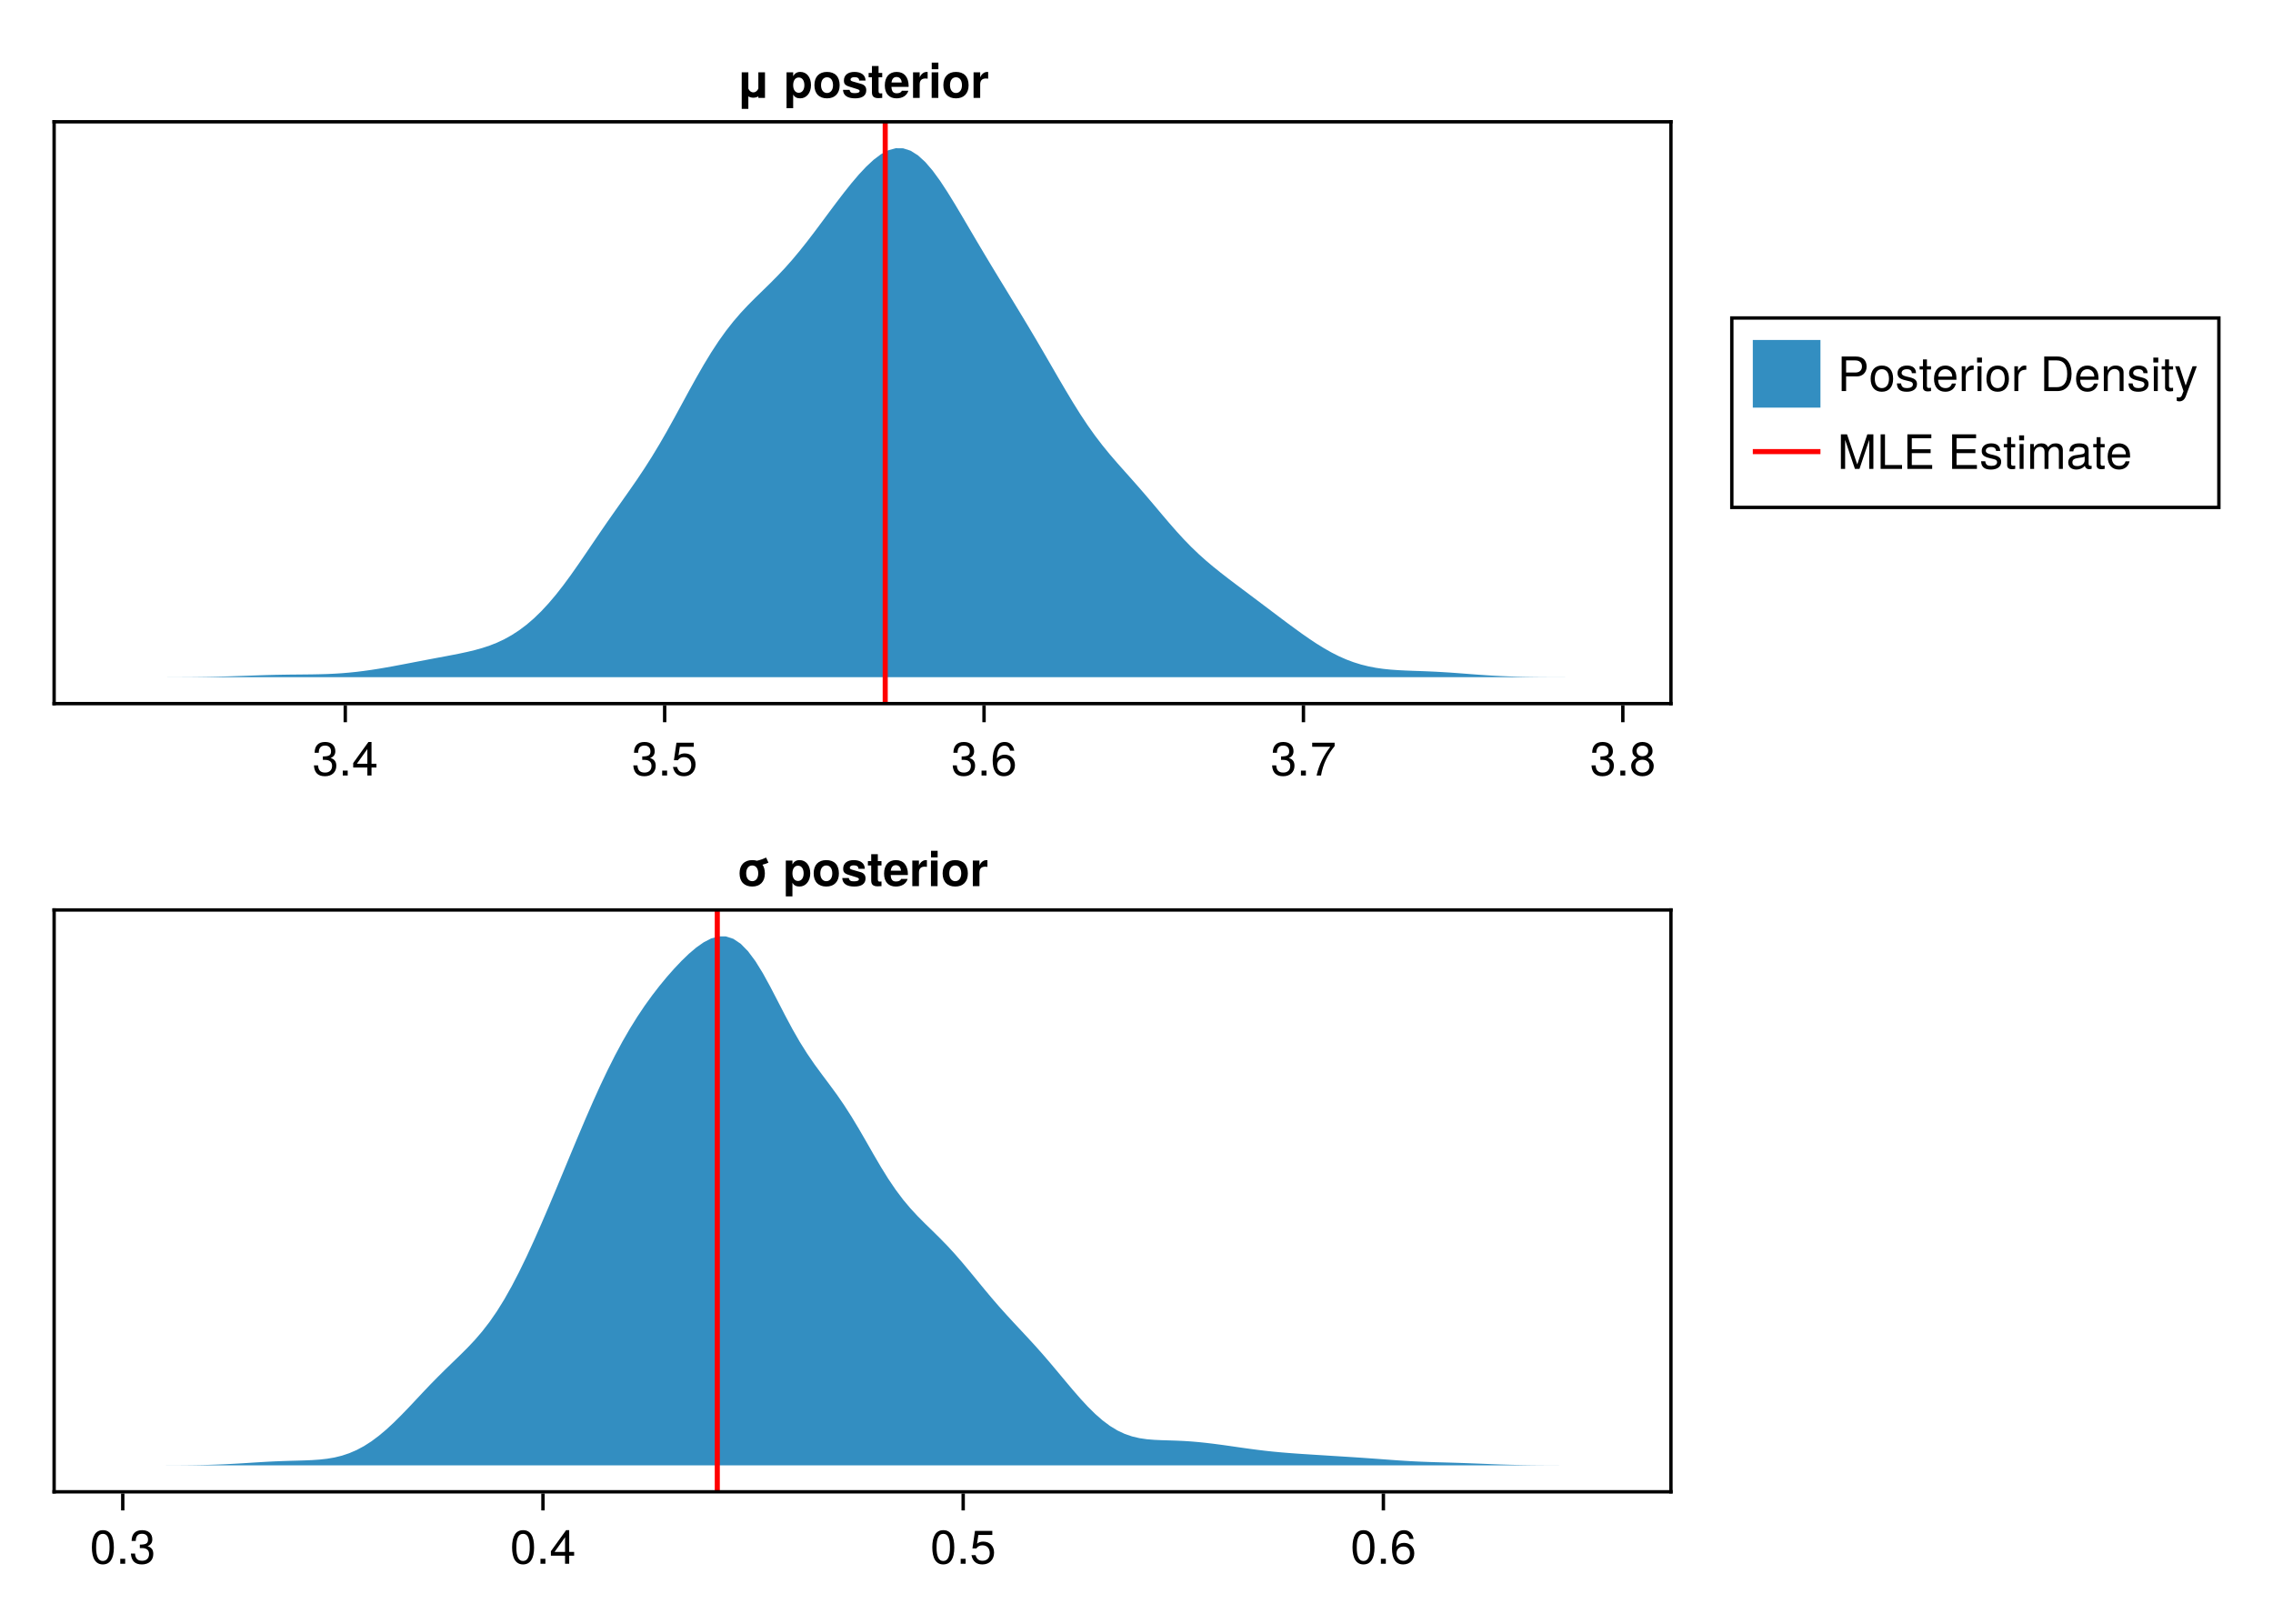 <?xml version="1.0" encoding="UTF-8"?>
<svg xmlns="http://www.w3.org/2000/svg" xmlns:xlink="http://www.w3.org/1999/xlink" width="504" height="360" viewBox="0 0 504 360">
<defs>
<g>
<g id="glyph-0-0-914da167">
<path d="M 5.312 -2.156 C 5.312 -0.75 4.328 0.156 2.797 0.156 C 1.266 0.156 0.453 -0.594 0.344 -2.25 C 0.344 -2.25 1.266 -2.25 1.266 -2.25 C 1.328 -1.172 1.812 -0.656 2.828 -0.656 C 3.797 -0.656 4.375 -1.219 4.375 -2.156 C 4.375 -2.984 3.844 -3.469 2.828 -3.469 C 2.828 -3.469 2.328 -3.469 2.328 -3.469 C 2.328 -3.469 2.328 -4.234 2.328 -4.234 C 3.797 -4.234 4.141 -4.562 4.141 -5.359 C 4.141 -6.156 3.656 -6.641 2.828 -6.641 C 1.891 -6.641 1.438 -6.141 1.422 -5.047 C 1.422 -5.047 0.5 -5.047 0.5 -5.047 C 0.531 -6.625 1.328 -7.438 2.828 -7.438 C 4.234 -7.438 5.094 -6.672 5.094 -5.391 C 5.094 -4.656 4.75 -4.172 4.047 -3.891 C 4.953 -3.594 5.312 -3.062 5.312 -2.156 Z M 5.312 -2.156 "/>
</g>
<g id="glyph-0-1-914da167">
<path d="M 2 0 C 2 0 0.906 0 0.906 0 C 0.906 0 0.906 -1.094 0.906 -1.094 C 0.906 -1.094 2 -1.094 2 -1.094 C 2 -1.094 2 0 2 0 Z M 2 0 "/>
</g>
<g id="glyph-0-2-914da167">
<path d="M 5.453 -1.781 C 5.453 -1.781 4.359 -1.781 4.359 -1.781 C 4.359 -1.781 4.359 0 4.359 0 C 4.359 0 3.438 0 3.438 0 C 3.438 0 3.438 -1.781 3.438 -1.781 C 3.438 -1.781 0.297 -1.781 0.297 -1.781 C 0.297 -1.781 0.297 -2.766 0.297 -2.766 C 0.297 -2.766 3.672 -7.438 3.672 -7.438 C 3.672 -7.438 4.359 -7.438 4.359 -7.438 C 4.359 -7.438 4.359 -2.609 4.359 -2.609 C 4.359 -2.609 5.453 -2.609 5.453 -2.609 C 5.453 -2.609 5.453 -1.781 5.453 -1.781 Z M 3.438 -2.609 C 3.438 -2.609 3.438 -5.875 3.438 -5.875 C 3.438 -5.875 1.109 -2.609 1.109 -2.609 C 1.109 -2.609 3.438 -2.609 3.438 -2.609 Z M 3.438 -2.609 "/>
</g>
<g id="glyph-1-0-914da167">
<path d="M 5.312 -2.156 C 5.312 -0.75 4.328 0.156 2.797 0.156 C 1.266 0.156 0.453 -0.594 0.344 -2.25 C 0.344 -2.25 1.266 -2.25 1.266 -2.25 C 1.328 -1.172 1.812 -0.656 2.828 -0.656 C 3.797 -0.656 4.375 -1.219 4.375 -2.156 C 4.375 -2.984 3.844 -3.469 2.828 -3.469 C 2.828 -3.469 2.328 -3.469 2.328 -3.469 C 2.328 -3.469 2.328 -4.234 2.328 -4.234 C 3.797 -4.234 4.141 -4.562 4.141 -5.359 C 4.141 -6.156 3.656 -6.641 2.828 -6.641 C 1.891 -6.641 1.438 -6.141 1.422 -5.047 C 1.422 -5.047 0.5 -5.047 0.5 -5.047 C 0.531 -6.625 1.328 -7.438 2.828 -7.438 C 4.234 -7.438 5.094 -6.672 5.094 -5.391 C 5.094 -4.656 4.75 -4.172 4.047 -3.891 C 4.953 -3.594 5.312 -3.062 5.312 -2.156 Z M 5.312 -2.156 "/>
</g>
<g id="glyph-1-1-914da167">
<path d="M 2 0 C 2 0 0.906 0 0.906 0 C 0.906 0 0.906 -1.094 0.906 -1.094 C 0.906 -1.094 2 -1.094 2 -1.094 C 2 -1.094 2 0 2 0 Z M 2 0 "/>
</g>
<g id="glyph-1-2-914da167">
<path d="M 5.391 -2.469 C 5.391 -0.891 4.344 0.156 2.828 0.156 C 1.516 0.156 0.672 -0.438 0.375 -1.906 C 0.375 -1.906 1.297 -1.906 1.297 -1.906 C 1.516 -1.078 2 -0.656 2.812 -0.656 C 3.828 -0.656 4.438 -1.266 4.438 -2.344 C 4.438 -3.438 3.812 -4.078 2.812 -4.078 C 2.234 -4.078 1.875 -3.906 1.453 -3.391 C 1.453 -3.391 0.594 -3.391 0.594 -3.391 C 0.594 -3.391 1.156 -7.281 1.156 -7.281 C 1.156 -7.281 5 -7.281 5 -7.281 C 5 -7.281 5 -6.375 5 -6.375 C 5 -6.375 1.906 -6.375 1.906 -6.375 C 1.906 -6.375 1.609 -4.453 1.609 -4.453 C 2.031 -4.766 2.453 -4.906 2.984 -4.906 C 4.406 -4.906 5.391 -3.938 5.391 -2.469 Z M 5.391 -2.469 "/>
</g>
<g id="glyph-2-0-914da167">
<path d="M 5.312 -2.156 C 5.312 -0.75 4.328 0.156 2.797 0.156 C 1.266 0.156 0.453 -0.594 0.344 -2.25 C 0.344 -2.25 1.266 -2.25 1.266 -2.25 C 1.328 -1.172 1.812 -0.656 2.828 -0.656 C 3.797 -0.656 4.375 -1.219 4.375 -2.156 C 4.375 -2.984 3.844 -3.469 2.828 -3.469 C 2.828 -3.469 2.328 -3.469 2.328 -3.469 C 2.328 -3.469 2.328 -4.234 2.328 -4.234 C 3.797 -4.234 4.141 -4.562 4.141 -5.359 C 4.141 -6.156 3.656 -6.641 2.828 -6.641 C 1.891 -6.641 1.438 -6.141 1.422 -5.047 C 1.422 -5.047 0.5 -5.047 0.5 -5.047 C 0.531 -6.625 1.328 -7.438 2.828 -7.438 C 4.234 -7.438 5.094 -6.672 5.094 -5.391 C 5.094 -4.656 4.75 -4.172 4.047 -3.891 C 4.953 -3.594 5.312 -3.062 5.312 -2.156 Z M 5.312 -2.156 "/>
</g>
<g id="glyph-2-1-914da167">
<path d="M 2 0 C 2 0 0.906 0 0.906 0 C 0.906 0 0.906 -1.094 0.906 -1.094 C 0.906 -1.094 2 -1.094 2 -1.094 C 2 -1.094 2 0 2 0 Z M 2 0 "/>
</g>
<g id="glyph-2-2-914da167">
<path d="M 5.391 -2.312 C 5.391 -0.844 4.375 0.156 2.953 0.156 C 1.25 0.156 0.453 -1.078 0.453 -3.391 C 0.453 -5.984 1.391 -7.438 3.125 -7.438 C 4.25 -7.438 5.047 -6.719 5.234 -5.5 C 5.234 -5.5 4.312 -5.5 4.312 -5.5 C 4.156 -6.219 3.703 -6.625 3.062 -6.625 C 2 -6.625 1.406 -5.625 1.391 -3.797 C 1.797 -4.344 2.375 -4.625 3.109 -4.625 C 4.438 -4.625 5.391 -3.703 5.391 -2.312 Z M 4.438 -2.234 C 4.438 -3.234 3.891 -3.812 3 -3.812 C 2.078 -3.812 1.453 -3.219 1.453 -2.281 C 1.453 -1.328 2.094 -0.656 2.969 -0.656 C 3.812 -0.656 4.438 -1.297 4.438 -2.234 Z M 4.438 -2.234 "/>
</g>
<g id="glyph-2-3-914da167">
<path d="M 5.453 -6.516 C 3.891 -4.656 2.844 -2.406 2.438 0 C 2.438 0 1.453 0 1.453 0 C 1.969 -2.328 3.031 -4.5 4.5 -6.375 C 4.5 -6.375 0.484 -6.375 0.484 -6.375 C 0.484 -6.375 0.484 -7.281 0.484 -7.281 C 0.484 -7.281 5.453 -7.281 5.453 -7.281 C 5.453 -7.281 5.453 -6.516 5.453 -6.516 Z M 5.453 -6.516 "/>
</g>
<g id="glyph-2-4-914da167">
<path d="M 5.391 -2.094 C 5.391 -0.75 4.359 0.156 2.891 0.156 C 1.422 0.156 0.391 -0.75 0.391 -2.109 C 0.391 -2.922 0.812 -3.5 1.656 -3.922 C 0.906 -4.391 0.656 -4.766 0.656 -5.453 C 0.656 -6.625 1.578 -7.438 2.891 -7.438 C 4.203 -7.438 5.125 -6.625 5.125 -5.453 C 5.125 -4.75 4.875 -4.375 4.109 -3.922 C 4.969 -3.5 5.391 -2.922 5.391 -2.094 Z M 4.172 -5.438 C 4.172 -6.156 3.672 -6.625 2.891 -6.625 C 2.109 -6.625 1.594 -6.156 1.594 -5.453 C 1.594 -4.75 2.109 -4.281 2.891 -4.281 C 3.672 -4.281 4.172 -4.75 4.172 -5.438 Z M 4.438 -2.094 C 4.438 -2.969 3.812 -3.5 2.891 -3.5 C 1.969 -3.5 1.328 -2.969 1.328 -2.094 C 1.328 -1.219 1.969 -0.656 2.859 -0.656 C 3.812 -0.656 4.438 -1.203 4.438 -2.094 Z M 4.438 -2.094 "/>
</g>
<g id="glyph-3-0-914da167">
<path d="M 5.312 -2.156 C 5.312 -0.75 4.328 0.156 2.797 0.156 C 1.266 0.156 0.453 -0.594 0.344 -2.25 C 0.344 -2.25 1.266 -2.25 1.266 -2.25 C 1.328 -1.172 1.812 -0.656 2.828 -0.656 C 3.797 -0.656 4.375 -1.219 4.375 -2.156 C 4.375 -2.984 3.844 -3.469 2.828 -3.469 C 2.828 -3.469 2.328 -3.469 2.328 -3.469 C 2.328 -3.469 2.328 -4.234 2.328 -4.234 C 3.797 -4.234 4.141 -4.562 4.141 -5.359 C 4.141 -6.156 3.656 -6.641 2.828 -6.641 C 1.891 -6.641 1.438 -6.141 1.422 -5.047 C 1.422 -5.047 0.5 -5.047 0.5 -5.047 C 0.531 -6.625 1.328 -7.438 2.828 -7.438 C 4.234 -7.438 5.094 -6.672 5.094 -5.391 C 5.094 -4.656 4.75 -4.172 4.047 -3.891 C 4.953 -3.594 5.312 -3.062 5.312 -2.156 Z M 5.312 -2.156 "/>
</g>
<g id="glyph-3-1-914da167">
<path d="M 2 0 C 2 0 0.906 0 0.906 0 C 0.906 0 0.906 -1.094 0.906 -1.094 C 0.906 -1.094 2 -1.094 2 -1.094 C 2 -1.094 2 0 2 0 Z M 2 0 "/>
</g>
<g id="glyph-4-0-914da167">
<path d="M 6.422 0 C 6.422 0 4.953 0 4.953 0 C 4.953 0 4.953 -0.344 4.953 -0.344 C 4.625 -0.141 4.234 -0.047 3.844 -0.047 C 3.438 -0.047 3.062 -0.141 2.734 -0.344 C 2.734 -0.344 2.734 2.422 2.734 2.422 C 2.734 2.422 1.266 2.422 1.266 2.422 C 1.266 2.422 1.266 -5.672 1.266 -5.672 C 1.266 -5.672 2.734 -5.672 2.734 -5.672 C 2.734 -5.672 2.734 -2.078 2.734 -2.078 C 2.922 -1.594 3.312 -1.234 3.844 -1.234 C 4.359 -1.234 4.75 -1.594 4.953 -2.078 C 4.953 -2.078 4.953 -5.672 4.953 -5.672 C 4.953 -5.672 6.422 -5.672 6.422 -5.672 C 6.422 -5.672 6.422 0 6.422 0 Z M 6.422 0 "/>
</g>
<g id="glyph-5-0-914da167">
</g>
<g id="glyph-5-1-914da167">
<path d="M 6.031 -2.828 C 6.031 -1.109 5.016 0.094 3.656 0.094 C 2.938 0.094 2.438 -0.125 2.078 -0.75 C 2.078 -0.75 2.078 2.281 2.078 2.281 C 2.078 2.281 0.609 2.281 0.609 2.281 C 0.609 2.281 0.609 -5.672 0.609 -5.672 C 0.609 -5.672 2.078 -5.672 2.078 -5.672 C 2.078 -5.672 2.078 -4.828 2.078 -4.828 C 2.438 -5.453 2.938 -5.766 3.656 -5.766 C 5.141 -5.766 6.031 -4.516 6.031 -2.828 Z M 4.562 -2.812 C 4.562 -3.891 4.062 -4.531 3.312 -4.531 C 2.578 -4.531 2.078 -3.891 2.078 -2.828 C 2.078 -1.781 2.578 -1.141 3.312 -1.141 C 4.047 -1.141 4.562 -1.781 4.562 -2.812 Z M 4.562 -2.812 "/>
</g>
<g id="glyph-5-2-914da167">
<path d="M 5.969 -2.797 C 5.969 -0.969 4.891 0.094 3.172 0.094 C 1.422 0.094 0.375 -0.969 0.375 -2.828 C 0.375 -4.688 1.422 -5.766 3.156 -5.766 C 4.938 -5.766 5.969 -4.719 5.969 -2.797 Z M 4.5 -2.812 C 4.5 -3.922 3.984 -4.578 3.172 -4.578 C 2.375 -4.578 1.844 -3.922 1.844 -2.828 C 1.844 -1.75 2.375 -1.094 3.172 -1.094 C 3.953 -1.094 4.5 -1.75 4.5 -2.812 Z M 4.5 -2.812 "/>
</g>
<g id="glyph-6-0-914da167">
<path d="M 5.453 -1.688 C 5.453 -0.531 4.578 0.094 2.984 0.094 C 1.266 0.094 0.344 -0.562 0.297 -1.797 C 0.297 -1.797 1.75 -1.797 1.75 -1.797 C 1.875 -1.188 2.219 -1.062 2.891 -1.062 C 3.578 -1.062 3.984 -1.203 3.984 -1.547 C 3.984 -1.703 3.859 -1.812 3.5 -1.938 C 3.5 -1.938 1.75 -2.484 1.75 -2.484 C 0.688 -2.797 0.5 -3.188 0.5 -3.875 C 0.5 -5.047 1.391 -5.766 2.828 -5.766 C 4.359 -5.766 5.281 -5.047 5.297 -3.844 C 5.297 -3.844 3.891 -3.844 3.891 -3.844 C 3.875 -4.359 3.531 -4.609 2.828 -4.609 C 2.312 -4.609 1.969 -4.406 1.969 -4.078 C 1.969 -3.859 2.078 -3.766 2.484 -3.641 C 2.484 -3.641 4.344 -3.109 4.344 -3.109 C 5.094 -2.891 5.453 -2.406 5.453 -1.75 C 5.453 -1.75 5.453 -1.688 5.453 -1.688 Z M 5.453 -1.688 "/>
</g>
<g id="glyph-6-1-914da167">
<path d="M 3.156 0 C 2.891 0.016 2.641 0.047 2.312 0.047 C 1.344 0.047 0.875 -0.328 0.875 -1.219 C 0.875 -1.219 0.875 -4.578 0.875 -4.578 C 0.875 -4.578 0.141 -4.578 0.141 -4.578 C 0.141 -4.578 0.141 -5.547 0.141 -5.547 C 0.141 -5.547 0.875 -5.547 0.875 -5.547 C 0.875 -5.547 0.875 -7.078 0.875 -7.078 C 0.875 -7.078 2.344 -7.078 2.344 -7.078 C 2.344 -7.078 2.344 -5.547 2.344 -5.547 C 2.344 -5.547 3.156 -5.547 3.156 -5.547 C 3.156 -5.547 3.156 -4.578 3.156 -4.578 C 3.156 -4.578 2.344 -4.578 2.344 -4.578 C 2.344 -4.578 2.344 -1.609 2.344 -1.609 C 2.344 -1.109 2.438 -1 2.828 -1 C 2.922 -1 3.016 -1.016 3.156 -1.031 C 3.156 -1.031 3.156 0 3.156 0 Z M 3.156 0 "/>
</g>
<g id="glyph-6-2-914da167">
<path d="M 5.516 -2.625 C 5.516 -2.625 5.5 -2.453 5.5 -2.453 C 5.5 -2.453 1.703 -2.453 1.703 -2.453 C 1.75 -1.344 2.188 -1.031 2.875 -1.031 C 3.406 -1.031 3.875 -1.188 4 -1.594 C 4 -1.594 5.453 -1.594 5.453 -1.594 C 5.125 -0.484 4.094 0.094 2.828 0.094 C 1.219 0.094 0.234 -0.938 0.234 -2.766 C 0.234 -4.656 1.234 -5.766 2.859 -5.766 C 4.531 -5.766 5.516 -4.578 5.516 -2.625 Z M 3.984 -3.422 C 3.906 -4.234 3.469 -4.641 2.828 -4.641 C 2.188 -4.641 1.812 -4.203 1.719 -3.422 C 1.719 -3.422 3.984 -3.422 3.984 -3.422 Z M 3.984 -3.422 "/>
</g>
<g id="glyph-6-3-914da167">
<path d="M 3.891 -4.266 C 3.688 -4.297 3.578 -4.312 3.422 -4.312 C 2.562 -4.312 2.125 -3.875 2.125 -3.016 C 2.125 -3.016 2.125 0 2.125 0 C 2.125 0 0.656 0 0.656 0 C 0.656 0 0.656 -5.672 0.656 -5.672 C 0.656 -5.672 2.125 -5.672 2.125 -5.672 C 2.125 -5.672 2.125 -4.562 2.125 -4.562 C 2.453 -5.328 3.031 -5.766 3.703 -5.766 C 3.75 -5.766 3.797 -5.766 3.891 -5.75 C 3.891 -5.75 3.891 -4.266 3.891 -4.266 Z M 3.891 -4.266 "/>
</g>
<g id="glyph-6-4-914da167">
<path d="M 2.172 0 C 2.172 0 0.703 0 0.703 0 C 0.703 0 0.703 -5.672 0.703 -5.672 C 0.703 -5.672 2.172 -5.672 2.172 -5.672 C 2.172 -5.672 2.172 0 2.172 0 Z M 2.188 -6.359 C 2.188 -6.359 0.719 -6.359 0.719 -6.359 C 0.719 -6.359 0.719 -7.828 0.719 -7.828 C 0.719 -7.828 2.188 -7.828 2.188 -7.828 C 2.188 -7.828 2.188 -6.359 2.188 -6.359 Z M 2.188 -6.359 "/>
</g>
<g id="glyph-6-5-914da167">
<path d="M 5.969 -2.797 C 5.969 -0.969 4.891 0.094 3.172 0.094 C 1.422 0.094 0.375 -0.969 0.375 -2.828 C 0.375 -4.688 1.422 -5.766 3.156 -5.766 C 4.938 -5.766 5.969 -4.719 5.969 -2.797 Z M 4.5 -2.812 C 4.5 -3.922 3.984 -4.578 3.172 -4.578 C 2.375 -4.578 1.844 -3.922 1.844 -2.828 C 1.844 -1.75 2.375 -1.094 3.172 -1.094 C 3.953 -1.094 4.5 -1.75 4.5 -2.812 Z M 4.5 -2.812 "/>
</g>
<g id="glyph-7-0-914da167">
<path d="M 5.328 -3.578 C 5.328 -1.141 4.469 0.156 2.891 0.156 C 1.297 0.156 0.453 -1.141 0.453 -3.641 C 0.453 -6.141 1.281 -7.438 2.891 -7.438 C 4.5 -7.438 5.328 -6.156 5.328 -3.578 Z M 4.375 -3.672 C 4.375 -5.656 3.891 -6.625 2.891 -6.625 C 1.891 -6.625 1.391 -5.672 1.391 -3.641 C 1.391 -1.594 1.891 -0.609 2.859 -0.609 C 3.891 -0.609 4.375 -1.547 4.375 -3.672 Z M 4.375 -3.672 "/>
</g>
<g id="glyph-7-1-914da167">
<path d="M 2 0 C 2 0 0.906 0 0.906 0 C 0.906 0 0.906 -1.094 0.906 -1.094 C 0.906 -1.094 2 -1.094 2 -1.094 C 2 -1.094 2 0 2 0 Z M 2 0 "/>
</g>
<g id="glyph-7-2-914da167">
<path d="M 5.312 -2.156 C 5.312 -0.75 4.328 0.156 2.797 0.156 C 1.266 0.156 0.453 -0.594 0.344 -2.25 C 0.344 -2.25 1.266 -2.25 1.266 -2.25 C 1.328 -1.172 1.812 -0.656 2.828 -0.656 C 3.797 -0.656 4.375 -1.219 4.375 -2.156 C 4.375 -2.984 3.844 -3.469 2.828 -3.469 C 2.828 -3.469 2.328 -3.469 2.328 -3.469 C 2.328 -3.469 2.328 -4.234 2.328 -4.234 C 3.797 -4.234 4.141 -4.562 4.141 -5.359 C 4.141 -6.156 3.656 -6.641 2.828 -6.641 C 1.891 -6.641 1.438 -6.141 1.422 -5.047 C 1.422 -5.047 0.5 -5.047 0.5 -5.047 C 0.531 -6.625 1.328 -7.438 2.828 -7.438 C 4.234 -7.438 5.094 -6.672 5.094 -5.391 C 5.094 -4.656 4.75 -4.172 4.047 -3.891 C 4.953 -3.594 5.312 -3.062 5.312 -2.156 Z M 5.312 -2.156 "/>
</g>
<g id="glyph-8-0-914da167">
<path d="M 5.328 -3.578 C 5.328 -1.141 4.469 0.156 2.891 0.156 C 1.297 0.156 0.453 -1.141 0.453 -3.641 C 0.453 -6.141 1.281 -7.438 2.891 -7.438 C 4.5 -7.438 5.328 -6.156 5.328 -3.578 Z M 4.375 -3.672 C 4.375 -5.656 3.891 -6.625 2.891 -6.625 C 1.891 -6.625 1.391 -5.672 1.391 -3.641 C 1.391 -1.594 1.891 -0.609 2.859 -0.609 C 3.891 -0.609 4.375 -1.547 4.375 -3.672 Z M 4.375 -3.672 "/>
</g>
<g id="glyph-8-1-914da167">
<path d="M 2 0 C 2 0 0.906 0 0.906 0 C 0.906 0 0.906 -1.094 0.906 -1.094 C 0.906 -1.094 2 -1.094 2 -1.094 C 2 -1.094 2 0 2 0 Z M 2 0 "/>
</g>
<g id="glyph-8-2-914da167">
<path d="M 5.453 -1.781 C 5.453 -1.781 4.359 -1.781 4.359 -1.781 C 4.359 -1.781 4.359 0 4.359 0 C 4.359 0 3.438 0 3.438 0 C 3.438 0 3.438 -1.781 3.438 -1.781 C 3.438 -1.781 0.297 -1.781 0.297 -1.781 C 0.297 -1.781 0.297 -2.766 0.297 -2.766 C 0.297 -2.766 3.672 -7.438 3.672 -7.438 C 3.672 -7.438 4.359 -7.438 4.359 -7.438 C 4.359 -7.438 4.359 -2.609 4.359 -2.609 C 4.359 -2.609 5.453 -2.609 5.453 -2.609 C 5.453 -2.609 5.453 -1.781 5.453 -1.781 Z M 3.438 -2.609 C 3.438 -2.609 3.438 -5.875 3.438 -5.875 C 3.438 -5.875 1.109 -2.609 1.109 -2.609 C 1.109 -2.609 3.438 -2.609 3.438 -2.609 Z M 3.438 -2.609 "/>
</g>
<g id="glyph-9-0-914da167">
<path d="M 5.328 -3.578 C 5.328 -1.141 4.469 0.156 2.891 0.156 C 1.297 0.156 0.453 -1.141 0.453 -3.641 C 0.453 -6.141 1.281 -7.438 2.891 -7.438 C 4.5 -7.438 5.328 -6.156 5.328 -3.578 Z M 4.375 -3.672 C 4.375 -5.656 3.891 -6.625 2.891 -6.625 C 1.891 -6.625 1.391 -5.672 1.391 -3.641 C 1.391 -1.594 1.891 -0.609 2.859 -0.609 C 3.891 -0.609 4.375 -1.547 4.375 -3.672 Z M 4.375 -3.672 "/>
</g>
<g id="glyph-9-1-914da167">
<path d="M 2 0 C 2 0 0.906 0 0.906 0 C 0.906 0 0.906 -1.094 0.906 -1.094 C 0.906 -1.094 2 -1.094 2 -1.094 C 2 -1.094 2 0 2 0 Z M 2 0 "/>
</g>
<g id="glyph-9-2-914da167">
<path d="M 5.391 -2.469 C 5.391 -0.891 4.344 0.156 2.828 0.156 C 1.516 0.156 0.672 -0.438 0.375 -1.906 C 0.375 -1.906 1.297 -1.906 1.297 -1.906 C 1.516 -1.078 2 -0.656 2.812 -0.656 C 3.828 -0.656 4.438 -1.266 4.438 -2.344 C 4.438 -3.438 3.812 -4.078 2.812 -4.078 C 2.234 -4.078 1.875 -3.906 1.453 -3.391 C 1.453 -3.391 0.594 -3.391 0.594 -3.391 C 0.594 -3.391 1.156 -7.281 1.156 -7.281 C 1.156 -7.281 5 -7.281 5 -7.281 C 5 -7.281 5 -6.375 5 -6.375 C 5 -6.375 1.906 -6.375 1.906 -6.375 C 1.906 -6.375 1.609 -4.453 1.609 -4.453 C 2.031 -4.766 2.453 -4.906 2.984 -4.906 C 4.406 -4.906 5.391 -3.938 5.391 -2.469 Z M 5.391 -2.469 "/>
</g>
<g id="glyph-9-3-914da167">
<path d="M 5.391 -2.312 C 5.391 -0.844 4.375 0.156 2.953 0.156 C 1.25 0.156 0.453 -1.078 0.453 -3.391 C 0.453 -5.984 1.391 -7.438 3.125 -7.438 C 4.25 -7.438 5.047 -6.719 5.234 -5.5 C 5.234 -5.5 4.312 -5.5 4.312 -5.5 C 4.156 -6.219 3.703 -6.625 3.062 -6.625 C 2 -6.625 1.406 -5.625 1.391 -3.797 C 1.797 -4.344 2.375 -4.625 3.109 -4.625 C 4.438 -4.625 5.391 -3.703 5.391 -2.312 Z M 4.438 -2.234 C 4.438 -3.234 3.891 -3.812 3 -3.812 C 2.078 -3.812 1.453 -3.219 1.453 -2.281 C 1.453 -1.328 2.094 -0.656 2.969 -0.656 C 3.812 -0.656 4.438 -1.297 4.438 -2.234 Z M 4.438 -2.234 "/>
</g>
<g id="glyph-10-0-914da167">
<path d="M 5.328 -3.578 C 5.328 -1.141 4.469 0.156 2.891 0.156 C 1.297 0.156 0.453 -1.141 0.453 -3.641 C 0.453 -6.141 1.281 -7.438 2.891 -7.438 C 4.5 -7.438 5.328 -6.156 5.328 -3.578 Z M 4.375 -3.672 C 4.375 -5.656 3.891 -6.625 2.891 -6.625 C 1.891 -6.625 1.391 -5.672 1.391 -3.641 C 1.391 -1.594 1.891 -0.609 2.859 -0.609 C 3.891 -0.609 4.375 -1.547 4.375 -3.672 Z M 4.375 -3.672 "/>
</g>
<g id="glyph-10-1-914da167">
<path d="M 2 0 C 2 0 0.906 0 0.906 0 C 0.906 0 0.906 -1.094 0.906 -1.094 C 0.906 -1.094 2 -1.094 2 -1.094 C 2 -1.094 2 0 2 0 Z M 2 0 "/>
</g>
<g id="glyph-11-0-914da167">
<path d="M 7.031 -5.203 C 6.609 -5 6.156 -4.859 5.703 -4.75 C 6.047 -4.281 6.234 -3.609 6.234 -2.797 C 6.234 -0.969 5.156 0.094 3.438 0.094 C 1.688 0.094 0.625 -0.969 0.625 -2.828 C 0.625 -4.688 1.688 -5.766 3.422 -5.766 C 3.812 -5.766 4.156 -5.719 4.469 -5.625 C 5.172 -5.766 5.859 -6.031 6.516 -6.328 C 6.516 -6.328 7.031 -5.203 7.031 -5.203 Z M 4.766 -2.812 C 4.766 -3.922 4.234 -4.578 3.438 -4.578 C 2.641 -4.578 2.094 -3.922 2.094 -2.828 C 2.094 -1.75 2.641 -1.094 3.438 -1.094 C 4.219 -1.094 4.766 -1.75 4.766 -2.812 Z M 4.766 -2.812 "/>
</g>
<g id="glyph-11-1-914da167">
<path d="M 3.156 0 C 2.891 0.016 2.641 0.047 2.312 0.047 C 1.344 0.047 0.875 -0.328 0.875 -1.219 C 0.875 -1.219 0.875 -4.578 0.875 -4.578 C 0.875 -4.578 0.141 -4.578 0.141 -4.578 C 0.141 -4.578 0.141 -5.547 0.141 -5.547 C 0.141 -5.547 0.875 -5.547 0.875 -5.547 C 0.875 -5.547 0.875 -7.078 0.875 -7.078 C 0.875 -7.078 2.344 -7.078 2.344 -7.078 C 2.344 -7.078 2.344 -5.547 2.344 -5.547 C 2.344 -5.547 3.156 -5.547 3.156 -5.547 C 3.156 -5.547 3.156 -4.578 3.156 -4.578 C 3.156 -4.578 2.344 -4.578 2.344 -4.578 C 2.344 -4.578 2.344 -1.609 2.344 -1.609 C 2.344 -1.109 2.438 -1 2.828 -1 C 2.922 -1 3.016 -1.016 3.156 -1.031 C 3.156 -1.031 3.156 0 3.156 0 Z M 3.156 0 "/>
</g>
<g id="glyph-11-2-914da167">
<path d="M 5.516 -2.625 C 5.516 -2.625 5.5 -2.453 5.5 -2.453 C 5.5 -2.453 1.703 -2.453 1.703 -2.453 C 1.75 -1.344 2.188 -1.031 2.875 -1.031 C 3.406 -1.031 3.875 -1.188 4 -1.594 C 4 -1.594 5.453 -1.594 5.453 -1.594 C 5.125 -0.484 4.094 0.094 2.828 0.094 C 1.219 0.094 0.234 -0.938 0.234 -2.766 C 0.234 -4.656 1.234 -5.766 2.859 -5.766 C 4.531 -5.766 5.516 -4.578 5.516 -2.625 Z M 3.984 -3.422 C 3.906 -4.234 3.469 -4.641 2.828 -4.641 C 2.188 -4.641 1.812 -4.203 1.719 -3.422 C 1.719 -3.422 3.984 -3.422 3.984 -3.422 Z M 3.984 -3.422 "/>
</g>
<g id="glyph-11-3-914da167">
<path d="M 2.172 0 C 2.172 0 0.703 0 0.703 0 C 0.703 0 0.703 -5.672 0.703 -5.672 C 0.703 -5.672 2.172 -5.672 2.172 -5.672 C 2.172 -5.672 2.172 0 2.172 0 Z M 2.188 -6.359 C 2.188 -6.359 0.719 -6.359 0.719 -6.359 C 0.719 -6.359 0.719 -7.828 0.719 -7.828 C 0.719 -7.828 2.188 -7.828 2.188 -7.828 C 2.188 -7.828 2.188 -6.359 2.188 -6.359 Z M 2.188 -6.359 "/>
</g>
<g id="glyph-11-4-914da167">
<path d="M 5.969 -2.797 C 5.969 -0.969 4.891 0.094 3.172 0.094 C 1.422 0.094 0.375 -0.969 0.375 -2.828 C 0.375 -4.688 1.422 -5.766 3.156 -5.766 C 4.938 -5.766 5.969 -4.719 5.969 -2.797 Z M 4.5 -2.812 C 4.5 -3.922 3.984 -4.578 3.172 -4.578 C 2.375 -4.578 1.844 -3.922 1.844 -2.828 C 1.844 -1.75 2.375 -1.094 3.172 -1.094 C 3.953 -1.094 4.5 -1.75 4.5 -2.812 Z M 4.5 -2.812 "/>
</g>
<g id="glyph-11-5-914da167">
<path d="M 3.891 -4.266 C 3.688 -4.297 3.578 -4.312 3.422 -4.312 C 2.562 -4.312 2.125 -3.875 2.125 -3.016 C 2.125 -3.016 2.125 0 2.125 0 C 2.125 0 0.656 0 0.656 0 C 0.656 0 0.656 -5.672 0.656 -5.672 C 0.656 -5.672 2.125 -5.672 2.125 -5.672 C 2.125 -5.672 2.125 -4.562 2.125 -4.562 C 2.453 -5.328 3.031 -5.766 3.703 -5.766 C 3.75 -5.766 3.797 -5.766 3.891 -5.75 C 3.891 -5.75 3.891 -4.266 3.891 -4.266 Z M 3.891 -4.266 "/>
</g>
<g id="glyph-12-0-914da167">
</g>
<g id="glyph-12-1-914da167">
<path d="M 6.031 -2.828 C 6.031 -1.109 5.016 0.094 3.656 0.094 C 2.938 0.094 2.438 -0.125 2.078 -0.75 C 2.078 -0.75 2.078 2.281 2.078 2.281 C 2.078 2.281 0.609 2.281 0.609 2.281 C 0.609 2.281 0.609 -5.672 0.609 -5.672 C 0.609 -5.672 2.078 -5.672 2.078 -5.672 C 2.078 -5.672 2.078 -4.828 2.078 -4.828 C 2.438 -5.453 2.938 -5.766 3.656 -5.766 C 5.141 -5.766 6.031 -4.516 6.031 -2.828 Z M 4.562 -2.812 C 4.562 -3.891 4.062 -4.531 3.312 -4.531 C 2.578 -4.531 2.078 -3.891 2.078 -2.828 C 2.078 -1.781 2.578 -1.141 3.312 -1.141 C 4.047 -1.141 4.562 -1.781 4.562 -2.812 Z M 4.562 -2.812 "/>
</g>
<g id="glyph-12-2-914da167">
<path d="M 5.969 -2.797 C 5.969 -0.969 4.891 0.094 3.172 0.094 C 1.422 0.094 0.375 -0.969 0.375 -2.828 C 0.375 -4.688 1.422 -5.766 3.156 -5.766 C 4.938 -5.766 5.969 -4.719 5.969 -2.797 Z M 4.5 -2.812 C 4.5 -3.922 3.984 -4.578 3.172 -4.578 C 2.375 -4.578 1.844 -3.922 1.844 -2.828 C 1.844 -1.75 2.375 -1.094 3.172 -1.094 C 3.953 -1.094 4.5 -1.75 4.5 -2.812 Z M 4.5 -2.812 "/>
</g>
<g id="glyph-13-0-914da167">
<path d="M 5.453 -1.688 C 5.453 -0.531 4.578 0.094 2.984 0.094 C 1.266 0.094 0.344 -0.562 0.297 -1.797 C 0.297 -1.797 1.75 -1.797 1.75 -1.797 C 1.875 -1.188 2.219 -1.062 2.891 -1.062 C 3.578 -1.062 3.984 -1.203 3.984 -1.547 C 3.984 -1.703 3.859 -1.812 3.5 -1.938 C 3.5 -1.938 1.75 -2.484 1.75 -2.484 C 0.688 -2.797 0.5 -3.188 0.5 -3.875 C 0.5 -5.047 1.391 -5.766 2.828 -5.766 C 4.359 -5.766 5.281 -5.047 5.297 -3.844 C 5.297 -3.844 3.891 -3.844 3.891 -3.844 C 3.875 -4.359 3.531 -4.609 2.828 -4.609 C 2.312 -4.609 1.969 -4.406 1.969 -4.078 C 1.969 -3.859 2.078 -3.766 2.484 -3.641 C 2.484 -3.641 4.344 -3.109 4.344 -3.109 C 5.094 -2.891 5.453 -2.406 5.453 -1.75 C 5.453 -1.75 5.453 -1.688 5.453 -1.688 Z M 5.453 -1.688 "/>
</g>
<g id="glyph-14-0-914da167">
<path d="M 3.891 -4.266 C 3.688 -4.297 3.578 -4.312 3.422 -4.312 C 2.562 -4.312 2.125 -3.875 2.125 -3.016 C 2.125 -3.016 2.125 0 2.125 0 C 2.125 0 0.656 0 0.656 0 C 0.656 0 0.656 -5.672 0.656 -5.672 C 0.656 -5.672 2.125 -5.672 2.125 -5.672 C 2.125 -5.672 2.125 -4.562 2.125 -4.562 C 2.453 -5.328 3.031 -5.766 3.703 -5.766 C 3.75 -5.766 3.797 -5.766 3.891 -5.75 C 3.891 -5.75 3.891 -4.266 3.891 -4.266 Z M 3.891 -4.266 "/>
</g>
<g id="glyph-15-0-914da167">
<path d="M 6.484 -5.406 C 6.484 -4.141 5.594 -3.25 4.344 -3.25 C 4.344 -3.25 1.938 -3.25 1.938 -3.25 C 1.938 -3.25 1.938 0 1.938 0 C 1.938 0 0.953 0 0.953 0 C 0.953 0 0.953 -7.656 0.953 -7.656 C 0.953 -7.656 4.109 -7.656 4.109 -7.656 C 5.625 -7.656 6.484 -6.844 6.484 -5.406 Z M 5.453 -5.453 C 5.453 -6.297 4.906 -6.797 3.969 -6.797 C 3.969 -6.797 1.938 -6.797 1.938 -6.797 C 1.938 -6.797 1.938 -4.109 1.938 -4.109 C 1.938 -4.109 3.969 -4.109 3.969 -4.109 C 4.906 -4.109 5.453 -4.609 5.453 -5.453 Z M 5.453 -5.453 "/>
</g>
<g id="glyph-15-1-914da167">
<path d="M 5.359 -2.703 C 5.359 -0.906 4.406 0.156 2.859 0.156 C 1.297 0.156 0.375 -0.906 0.375 -2.75 C 0.375 -4.594 1.312 -5.656 2.859 -5.656 C 4.438 -5.656 5.359 -4.609 5.359 -2.703 Z M 4.438 -2.719 C 4.438 -4.078 3.859 -4.844 2.859 -4.844 C 1.891 -4.844 1.297 -4.078 1.297 -2.75 C 1.297 -1.422 1.891 -0.656 2.859 -0.656 C 3.828 -0.656 4.438 -1.422 4.438 -2.719 Z M 4.438 -2.719 "/>
</g>
<g id="glyph-15-2-914da167">
<path d="M 4.812 -1.547 C 4.812 -0.484 3.938 0.156 2.547 0.156 C 1.109 0.156 0.406 -0.406 0.359 -1.688 C 0.359 -1.688 1.281 -1.688 1.281 -1.688 C 1.391 -0.844 1.844 -0.656 2.625 -0.656 C 3.391 -0.656 3.906 -0.953 3.906 -1.469 C 3.906 -1.875 3.672 -2.047 3.062 -2.188 C 3.062 -2.188 2.234 -2.391 2.234 -2.391 C 0.938 -2.703 0.5 -3.125 0.5 -3.984 C 0.5 -5 1.328 -5.656 2.609 -5.656 C 3.875 -5.656 4.594 -5.047 4.594 -3.969 C 4.594 -3.969 3.672 -3.969 3.672 -3.969 C 3.656 -4.547 3.281 -4.844 2.578 -4.844 C 1.859 -4.844 1.406 -4.531 1.406 -4.016 C 1.406 -3.641 1.719 -3.406 2.422 -3.234 C 2.422 -3.234 3.266 -3.031 3.266 -3.031 C 4.359 -2.766 4.812 -2.359 4.812 -1.547 Z M 4.812 -1.547 "/>
</g>
<g id="glyph-15-3-914da167">
<path d="M 2.672 0 C 2.375 0.047 2.156 0.078 1.953 0.078 C 1.266 0.078 0.891 -0.234 0.891 -0.797 C 0.891 -0.797 0.891 -4.781 0.891 -4.781 C 0.891 -4.781 0.141 -4.781 0.141 -4.781 C 0.141 -4.781 0.141 -5.5 0.141 -5.5 C 0.141 -5.5 0.891 -5.5 0.891 -5.5 C 0.891 -5.5 0.891 -7.016 0.891 -7.016 C 0.891 -7.016 1.766 -7.016 1.766 -7.016 C 1.766 -7.016 1.766 -5.5 1.766 -5.5 C 1.766 -5.5 2.672 -5.5 2.672 -5.5 C 2.672 -5.5 2.672 -4.781 2.672 -4.781 C 2.672 -4.781 1.766 -4.781 1.766 -4.781 C 1.766 -4.781 1.766 -1.188 1.766 -1.188 C 1.766 -0.797 1.875 -0.688 2.25 -0.688 C 2.422 -0.688 2.547 -0.703 2.672 -0.734 C 2.672 -0.734 2.672 0 2.672 0 Z M 2.672 0 "/>
</g>
<g id="glyph-15-4-914da167">
<path d="M 5.391 -2.5 C 5.391 -2.5 1.328 -2.5 1.328 -2.5 C 1.359 -1.234 2.031 -0.656 2.953 -0.656 C 3.656 -0.656 4.141 -0.938 4.391 -1.672 C 4.391 -1.672 5.266 -1.672 5.266 -1.672 C 5.047 -0.562 4.172 0.156 2.922 0.156 C 1.375 0.156 0.422 -0.906 0.422 -2.719 C 0.422 -4.531 1.406 -5.656 2.938 -5.656 C 3.969 -5.656 4.812 -5.109 5.172 -4.203 C 5.328 -3.797 5.391 -3.297 5.391 -2.5 Z M 4.453 -3.281 C 4.453 -4.141 3.797 -4.844 2.922 -4.844 C 2.047 -4.844 1.422 -4.188 1.359 -3.219 C 1.359 -3.219 4.438 -3.219 4.438 -3.219 C 4.453 -3.234 4.453 -3.281 4.453 -3.281 Z M 4.453 -3.281 "/>
</g>
<g id="glyph-15-5-914da167">
<path d="M 3.375 -4.734 C 2.016 -4.719 1.609 -4.094 1.609 -2.859 C 1.609 -2.859 1.609 0 1.609 0 C 1.609 0 0.734 0 0.734 0 C 0.734 0 0.734 -5.5 0.734 -5.5 C 0.734 -5.5 1.531 -5.5 1.531 -5.5 C 1.531 -5.5 1.531 -4.5 1.531 -4.5 C 2.031 -5.328 2.469 -5.656 3.031 -5.656 C 3.156 -5.656 3.219 -5.656 3.375 -5.625 C 3.375 -5.625 3.375 -4.734 3.375 -4.734 Z M 3.375 -4.734 "/>
</g>
<g id="glyph-15-6-914da167">
<path d="M 1.609 0 C 1.609 0 0.734 0 0.734 0 C 0.734 0 0.734 -5.5 0.734 -5.5 C 0.734 -5.5 1.609 -5.5 1.609 -5.5 C 1.609 -5.5 1.609 0 1.609 0 Z M 1.719 -6.328 C 1.719 -6.328 0.625 -6.328 0.625 -6.328 C 0.625 -6.328 0.625 -7.422 0.625 -7.422 C 0.625 -7.422 1.719 -7.422 1.719 -7.422 C 1.719 -7.422 1.719 -6.328 1.719 -6.328 Z M 1.719 -6.328 "/>
</g>
<g id="glyph-15-7-914da167">
</g>
<g id="glyph-15-8-914da167">
<path d="M 7 -3.828 C 7 -1.453 5.812 0 3.891 0 C 3.891 0 0.938 0 0.938 0 C 0.938 0 0.938 -7.656 0.938 -7.656 C 0.938 -7.656 3.891 -7.656 3.891 -7.656 C 5.828 -7.656 7 -6.203 7 -3.828 Z M 6.031 -3.828 C 6.031 -5.781 5.234 -6.797 3.719 -6.797 C 3.719 -6.797 1.906 -6.797 1.906 -6.797 C 1.906 -6.797 1.906 -0.859 1.906 -0.859 C 1.906 -0.859 3.719 -0.859 3.719 -0.859 C 5.234 -0.859 6.031 -1.891 6.031 -3.828 Z M 6.031 -3.828 "/>
</g>
<g id="glyph-15-9-914da167">
<path d="M 5.109 0 C 5.109 0 4.234 0 4.234 0 C 4.234 0 4.234 -3.812 4.234 -3.812 C 4.234 -4.469 3.797 -4.891 3.109 -4.891 C 2.219 -4.891 1.609 -4.156 1.609 -3.031 C 1.609 -3.031 1.609 0 1.609 0 C 1.609 0 0.734 0 0.734 0 C 0.734 0 0.734 -5.5 0.734 -5.5 C 0.734 -5.5 1.547 -5.5 1.547 -5.5 C 1.547 -5.5 1.547 -4.578 1.547 -4.578 C 2.031 -5.344 2.547 -5.656 3.375 -5.656 C 4.438 -5.656 5.109 -5.078 5.109 -4.156 C 5.109 -4.156 5.109 0 5.109 0 Z M 5.109 0 "/>
</g>
<g id="glyph-15-10-914da167">
<path d="M 5.016 -5.5 C 5.016 -5.5 2.578 1.156 2.578 1.156 C 2.281 1.938 1.781 2.281 1.156 2.281 C 0.922 2.281 0.75 2.25 0.562 2.156 C 0.562 2.156 0.562 1.359 0.562 1.359 C 0.75 1.406 0.906 1.422 1.031 1.422 C 1.406 1.422 1.578 1.281 1.734 0.891 C 1.734 0.891 2.062 0.016 2.062 0.016 C 2.062 0.016 0.203 -5.5 0.203 -5.5 C 0.203 -5.5 1.141 -5.5 1.141 -5.5 C 1.141 -5.5 2.547 -1.219 2.547 -1.219 C 2.547 -1.219 4.078 -5.5 4.078 -5.5 C 4.078 -5.5 5.016 -5.5 5.016 -5.5 Z M 5.016 -5.5 "/>
</g>
<g id="glyph-16-0-914da167">
<path d="M 7.984 0 C 7.984 0 7.062 0 7.062 0 C 7.062 0 7.062 -6.422 7.062 -6.422 C 7.062 -6.422 4.906 0 4.906 0 C 4.906 0 3.891 0 3.891 0 C 3.891 0 1.719 -6.422 1.719 -6.422 C 1.719 -6.422 1.719 0 1.719 0 C 1.719 0 0.781 0 0.781 0 C 0.781 0 0.781 -7.656 0.781 -7.656 C 0.781 -7.656 2.141 -7.656 2.141 -7.656 C 2.141 -7.656 4.406 -0.984 4.406 -0.984 C 4.406 -0.984 6.641 -7.656 6.641 -7.656 C 6.641 -7.656 7.984 -7.656 7.984 -7.656 C 7.984 -7.656 7.984 0 7.984 0 Z M 7.984 0 "/>
</g>
<g id="glyph-16-1-914da167">
<path d="M 5.594 0 C 5.594 0 0.844 0 0.844 0 C 0.844 0 0.844 -7.656 0.844 -7.656 C 0.844 -7.656 1.812 -7.656 1.812 -7.656 C 1.812 -7.656 1.812 -0.859 1.812 -0.859 C 1.812 -0.859 5.594 -0.859 5.594 -0.859 C 5.594 -0.859 5.594 0 5.594 0 Z M 5.594 0 "/>
</g>
<g id="glyph-16-2-914da167">
<path d="M 6.438 0 C 6.438 0 0.938 0 0.938 0 C 0.938 0 0.938 -7.656 0.938 -7.656 C 0.938 -7.656 6.25 -7.656 6.25 -7.656 C 6.25 -7.656 6.25 -6.797 6.25 -6.797 C 6.25 -6.797 1.922 -6.797 1.922 -6.797 C 1.922 -6.797 1.922 -4.344 1.922 -4.344 C 1.922 -4.344 6.094 -4.344 6.094 -4.344 C 6.094 -4.344 6.094 -3.484 6.094 -3.484 C 6.094 -3.484 1.922 -3.484 1.922 -3.484 C 1.922 -3.484 1.922 -0.859 1.922 -0.859 C 1.922 -0.859 6.438 -0.859 6.438 -0.859 C 6.438 -0.859 6.438 0 6.438 0 Z M 6.438 0 "/>
</g>
<g id="glyph-16-3-914da167">
</g>
<g id="glyph-16-4-914da167">
<path d="M 4.812 -1.547 C 4.812 -0.484 3.938 0.156 2.547 0.156 C 1.109 0.156 0.406 -0.406 0.359 -1.688 C 0.359 -1.688 1.281 -1.688 1.281 -1.688 C 1.391 -0.844 1.844 -0.656 2.625 -0.656 C 3.391 -0.656 3.906 -0.953 3.906 -1.469 C 3.906 -1.875 3.672 -2.047 3.062 -2.188 C 3.062 -2.188 2.234 -2.391 2.234 -2.391 C 0.938 -2.703 0.5 -3.125 0.5 -3.984 C 0.5 -5 1.328 -5.656 2.609 -5.656 C 3.875 -5.656 4.594 -5.047 4.594 -3.969 C 4.594 -3.969 3.672 -3.969 3.672 -3.969 C 3.656 -4.547 3.281 -4.844 2.578 -4.844 C 1.859 -4.844 1.406 -4.531 1.406 -4.016 C 1.406 -3.641 1.719 -3.406 2.422 -3.234 C 2.422 -3.234 3.266 -3.031 3.266 -3.031 C 4.359 -2.766 4.812 -2.359 4.812 -1.547 Z M 4.812 -1.547 "/>
</g>
<g id="glyph-16-5-914da167">
<path d="M 2.672 0 C 2.375 0.047 2.156 0.078 1.953 0.078 C 1.266 0.078 0.891 -0.234 0.891 -0.797 C 0.891 -0.797 0.891 -4.781 0.891 -4.781 C 0.891 -4.781 0.141 -4.781 0.141 -4.781 C 0.141 -4.781 0.141 -5.5 0.141 -5.5 C 0.141 -5.5 0.891 -5.5 0.891 -5.5 C 0.891 -5.5 0.891 -7.016 0.891 -7.016 C 0.891 -7.016 1.766 -7.016 1.766 -7.016 C 1.766 -7.016 1.766 -5.5 1.766 -5.5 C 1.766 -5.5 2.672 -5.5 2.672 -5.5 C 2.672 -5.5 2.672 -4.781 2.672 -4.781 C 2.672 -4.781 1.766 -4.781 1.766 -4.781 C 1.766 -4.781 1.766 -1.188 1.766 -1.188 C 1.766 -0.797 1.875 -0.688 2.25 -0.688 C 2.422 -0.688 2.547 -0.703 2.672 -0.734 C 2.672 -0.734 2.672 0 2.672 0 Z M 2.672 0 "/>
</g>
<g id="glyph-16-6-914da167">
<path d="M 1.609 0 C 1.609 0 0.734 0 0.734 0 C 0.734 0 0.734 -5.5 0.734 -5.5 C 0.734 -5.5 1.609 -5.5 1.609 -5.5 C 1.609 -5.5 1.609 0 1.609 0 Z M 1.719 -6.328 C 1.719 -6.328 0.625 -6.328 0.625 -6.328 C 0.625 -6.328 0.625 -7.422 0.625 -7.422 C 0.625 -7.422 1.719 -7.422 1.719 -7.422 C 1.719 -7.422 1.719 -6.328 1.719 -6.328 Z M 1.719 -6.328 "/>
</g>
<g id="glyph-16-7-914da167">
<path d="M 7.984 0 C 7.984 0 7.109 0 7.109 0 C 7.109 0 7.109 -3.797 7.109 -3.797 C 7.109 -4.484 6.734 -4.891 6.094 -4.891 C 5.391 -4.891 4.797 -4.25 4.797 -3.453 C 4.797 -3.453 4.797 0 4.797 0 C 4.797 0 3.922 0 3.922 0 C 3.922 0 3.922 -3.797 3.922 -3.797 C 3.922 -4.5 3.562 -4.891 2.906 -4.891 C 2.188 -4.891 1.609 -4.25 1.609 -3.453 C 1.609 -3.453 1.609 0 1.609 0 C 1.609 0 0.75 0 0.75 0 C 0.75 0 0.75 -5.5 0.75 -5.5 C 0.75 -5.5 1.547 -5.5 1.547 -5.5 C 1.547 -5.5 1.547 -4.719 1.547 -4.719 C 2.016 -5.391 2.5 -5.656 3.234 -5.656 C 3.953 -5.656 4.391 -5.406 4.719 -4.812 C 5.234 -5.438 5.672 -5.656 6.406 -5.656 C 7.438 -5.656 7.984 -5.109 7.984 -4.125 C 7.984 -4.125 7.984 0 7.984 0 Z M 7.984 0 "/>
</g>
<g id="glyph-16-8-914da167">
<path d="M 5.625 -0.016 C 5.328 0.047 5.203 0.078 5.016 0.078 C 4.594 0.078 4.203 -0.234 4.109 -0.656 C 3.641 -0.141 2.953 0.156 2.25 0.156 C 1.141 0.156 0.438 -0.438 0.438 -1.422 C 0.438 -2.094 0.766 -2.594 1.406 -2.859 C 1.75 -3 1.938 -3.031 3.172 -3.188 C 3.859 -3.281 4.078 -3.438 4.078 -3.797 C 4.078 -3.797 4.078 -4.031 4.078 -4.031 C 4.078 -4.562 3.641 -4.844 2.859 -4.844 C 2.031 -4.844 1.641 -4.547 1.562 -3.875 C 1.562 -3.875 0.688 -3.875 0.688 -3.875 C 0.734 -5.141 1.547 -5.656 2.891 -5.656 C 4.234 -5.656 4.953 -5.141 4.953 -4.156 C 4.953 -4.156 4.953 -1.094 4.953 -1.094 C 4.953 -0.812 5.125 -0.656 5.422 -0.656 C 5.484 -0.656 5.516 -0.656 5.625 -0.688 C 5.625 -0.688 5.625 -0.016 5.625 -0.016 Z M 4.078 -1.906 C 4.078 -1.906 4.078 -2.719 4.078 -2.719 C 3.797 -2.578 3.594 -2.547 2.672 -2.422 C 1.75 -2.281 1.359 -2.031 1.359 -1.453 C 1.359 -0.844 1.75 -0.609 2.438 -0.609 C 3.281 -0.609 4.078 -1.109 4.078 -1.906 Z M 4.078 -1.906 "/>
</g>
<g id="glyph-16-9-914da167">
<path d="M 5.391 -2.5 C 5.391 -2.5 1.328 -2.5 1.328 -2.5 C 1.359 -1.234 2.031 -0.656 2.953 -0.656 C 3.656 -0.656 4.141 -0.938 4.391 -1.672 C 4.391 -1.672 5.266 -1.672 5.266 -1.672 C 5.047 -0.562 4.172 0.156 2.922 0.156 C 1.375 0.156 0.422 -0.906 0.422 -2.719 C 0.422 -4.531 1.406 -5.656 2.938 -5.656 C 3.969 -5.656 4.812 -5.109 5.172 -4.203 C 5.328 -3.797 5.391 -3.297 5.391 -2.5 Z M 4.453 -3.281 C 4.453 -4.141 3.797 -4.844 2.922 -4.844 C 2.047 -4.844 1.422 -4.188 1.359 -3.219 C 1.359 -3.219 4.438 -3.219 4.438 -3.219 C 4.453 -3.234 4.453 -3.281 4.453 -3.281 Z M 4.453 -3.281 "/>
</g>
</g>
<clipPath id="clip-0-914da167">
<path clip-rule="nonzero" d="M 195 27 L 197 27 L 197 156 L 195 156 Z M 195 27 "/>
</clipPath>
<clipPath id="clip-1-914da167">
<path clip-rule="nonzero" d="M 158 201.75 L 160 201.75 L 160 330.75 L 158 330.75 Z M 158 201.75 "/>
</clipPath>
</defs>
<rect x="-50.4" y="-36" width="604.8" height="432" fill="rgb(100%, 100%, 100%)" fill-opacity="1"/>
<path fill-rule="nonzero" fill="rgb(100%, 100%, 100%)" fill-opacity="1" d="M 12 156 L 370.5 156 L 370.5 27 L 12 27 Z M 12 156 "/>
<path fill-rule="nonzero" fill="rgb(100%, 100%, 100%)" fill-opacity="1" d="M 12 330.75 L 370.5 330.75 L 370.5 201.75 L 12 201.75 Z M 12 330.75 "/>
<g fill="rgb(0%, 0%, 0%)" fill-opacity="1">
<use xlink:href="#glyph-0-0-914da167" x="69.261" y="171.943"/>
</g>
<g fill="rgb(0%, 0%, 0%)" fill-opacity="1">
<use xlink:href="#glyph-0-1-914da167" x="75.099" y="171.943"/>
</g>
<g fill="rgb(0%, 0%, 0%)" fill-opacity="1">
<use xlink:href="#glyph-0-2-914da167" x="78.018" y="171.943"/>
</g>
<g fill="rgb(0%, 0%, 0%)" fill-opacity="1">
<use xlink:href="#glyph-1-0-914da167" x="140.08" y="171.943"/>
</g>
<g fill="rgb(0%, 0%, 0%)" fill-opacity="1">
<use xlink:href="#glyph-1-1-914da167" x="145.918" y="171.943"/>
</g>
<g fill="rgb(0%, 0%, 0%)" fill-opacity="1">
<use xlink:href="#glyph-1-2-914da167" x="148.837" y="171.943"/>
</g>
<g fill="rgb(0%, 0%, 0%)" fill-opacity="1">
<use xlink:href="#glyph-2-0-914da167" x="210.9" y="171.943"/>
</g>
<g fill="rgb(0%, 0%, 0%)" fill-opacity="1">
<use xlink:href="#glyph-2-1-914da167" x="216.738" y="171.943"/>
</g>
<g fill="rgb(0%, 0%, 0%)" fill-opacity="1">
<use xlink:href="#glyph-2-2-914da167" x="219.657" y="171.943"/>
</g>
<g fill="rgb(0%, 0%, 0%)" fill-opacity="1">
<use xlink:href="#glyph-3-0-914da167" x="281.719" y="171.943"/>
</g>
<g fill="rgb(0%, 0%, 0%)" fill-opacity="1">
<use xlink:href="#glyph-3-1-914da167" x="287.557" y="171.943"/>
</g>
<g fill="rgb(0%, 0%, 0%)" fill-opacity="1">
<use xlink:href="#glyph-2-3-914da167" x="290.476" y="171.943"/>
</g>
<g fill="rgb(0%, 0%, 0%)" fill-opacity="1">
<use xlink:href="#glyph-3-0-914da167" x="352.539" y="171.943"/>
</g>
<g fill="rgb(0%, 0%, 0%)" fill-opacity="1">
<use xlink:href="#glyph-3-1-914da167" x="358.377" y="171.943"/>
</g>
<g fill="rgb(0%, 0%, 0%)" fill-opacity="1">
<use xlink:href="#glyph-2-4-914da167" x="361.296" y="171.943"/>
</g>
<g fill="rgb(0%, 0%, 0%)" fill-opacity="1">
<use xlink:href="#glyph-4-0-914da167" x="163.199" y="21.711"/>
</g>
<g fill="rgb(0%, 0%, 0%)" fill-opacity="1">
<use xlink:href="#glyph-5-0-914da167" x="170.875" y="21.711"/>
</g>
<g fill="rgb(0%, 0%, 0%)" fill-opacity="1">
<use xlink:href="#glyph-5-1-914da167" x="173.794" y="21.711"/>
</g>
<g fill="rgb(0%, 0%, 0%)" fill-opacity="1">
<use xlink:href="#glyph-5-2-914da167" x="180.209" y="21.711"/>
</g>
<g fill="rgb(0%, 0%, 0%)" fill-opacity="1">
<use xlink:href="#glyph-6-0-914da167" x="186.625" y="21.711"/>
</g>
<g fill="rgb(0%, 0%, 0%)" fill-opacity="1">
<use xlink:href="#glyph-6-1-914da167" x="192.463" y="21.711"/>
</g>
<g fill="rgb(0%, 0%, 0%)" fill-opacity="1">
<use xlink:href="#glyph-6-2-914da167" x="195.959" y="21.711"/>
</g>
<g fill="rgb(0%, 0%, 0%)" fill-opacity="1">
<use xlink:href="#glyph-6-3-914da167" x="201.797" y="21.711"/>
</g>
<g fill="rgb(0%, 0%, 0%)" fill-opacity="1">
<use xlink:href="#glyph-6-4-914da167" x="205.882" y="21.711"/>
</g>
<g fill="rgb(0%, 0%, 0%)" fill-opacity="1">
<use xlink:href="#glyph-6-5-914da167" x="208.801" y="21.711"/>
</g>
<g fill="rgb(0%, 0%, 0%)" fill-opacity="1">
<use xlink:href="#glyph-6-3-914da167" x="215.216" y="21.711"/>
</g>
<path fill-rule="nonzero" fill="rgb(0%, 44.706%, 69.804%)" fill-opacity="0.8" d="M 28.297 150.137 L 33.207 150.137 L 34.848 150.133 L 36.484 150.133 L 38.121 150.129 L 39.758 150.121 L 41.398 150.113 L 43.035 150.102 L 44.672 150.082 L 46.309 150.059 L 47.949 150.027 L 49.586 149.988 L 51.223 149.941 L 52.863 149.887 L 54.5 149.832 L 57.773 149.715 L 59.414 149.664 L 61.051 149.621 L 62.688 149.59 L 64.324 149.566 L 65.965 149.551 L 67.602 149.535 L 69.238 149.516 L 70.875 149.484 L 72.516 149.438 L 74.152 149.363 L 75.789 149.258 L 77.426 149.121 L 79.066 148.953 L 80.703 148.75 L 82.34 148.52 L 83.977 148.266 L 85.617 147.984 L 87.254 147.691 L 88.891 147.383 L 90.527 147.07 L 92.168 146.754 L 95.441 146.129 L 97.078 145.82 L 98.719 145.516 L 100.355 145.203 L 101.992 144.879 L 103.633 144.527 L 105.27 144.133 L 106.906 143.676 L 108.543 143.137 L 110.184 142.492 L 111.82 141.723 L 113.457 140.812 L 115.094 139.75 L 116.734 138.52 L 118.371 137.113 L 120.008 135.527 L 121.645 133.762 L 123.285 131.828 L 124.922 129.734 L 126.559 127.508 L 128.195 125.18 L 129.836 122.789 L 131.473 120.375 L 133.109 117.969 L 134.746 115.594 L 136.387 113.254 L 138.023 110.934 L 139.66 108.609 L 141.301 106.238 L 142.938 103.781 L 144.574 101.207 L 146.211 98.496 L 147.852 95.652 L 149.488 92.707 L 151.125 89.699 L 152.762 86.684 L 154.402 83.723 L 156.039 80.871 L 157.676 78.176 L 159.312 75.676 L 160.953 73.379 L 162.59 71.293 L 164.227 69.391 L 165.863 67.645 L 167.504 65.996 L 169.141 64.402 L 170.777 62.801 L 172.414 61.148 L 174.055 59.41 L 175.691 57.562 L 177.328 55.602 L 178.969 53.539 L 180.605 51.398 L 182.242 49.207 L 183.879 47 L 185.52 44.812 L 187.156 42.676 L 188.793 40.625 L 190.43 38.699 L 192.07 36.949 L 193.707 35.426 L 195.344 34.191 L 196.98 33.316 L 198.621 32.863 L 200.258 32.883 L 201.895 33.406 L 203.531 34.43 L 205.172 35.926 L 206.809 37.836 L 208.445 40.078 L 210.082 42.574 L 211.723 45.234 L 213.359 47.984 L 214.996 50.773 L 216.633 53.555 L 218.273 56.312 L 219.91 59.039 L 221.547 61.738 L 223.188 64.418 L 224.824 67.098 L 226.461 69.793 L 228.098 72.516 L 229.738 75.277 L 231.375 78.078 L 233.012 80.902 L 234.648 83.734 L 236.289 86.531 L 237.926 89.254 L 239.562 91.867 L 241.199 94.332 L 242.84 96.633 L 244.477 98.773 L 246.113 100.773 L 247.75 102.672 L 249.391 104.516 L 251.027 106.352 L 252.664 108.207 L 254.301 110.105 L 255.941 112.035 L 257.578 113.98 L 259.215 115.906 L 260.855 117.781 L 262.492 119.566 L 264.129 121.25 L 265.766 122.82 L 267.406 124.289 L 269.043 125.668 L 270.68 126.98 L 272.316 128.25 L 273.957 129.492 L 275.594 130.723 L 277.23 131.949 L 278.867 133.18 L 280.508 134.414 L 283.781 136.883 L 285.418 138.109 L 287.059 139.316 L 288.695 140.5 L 290.332 141.641 L 291.969 142.727 L 293.609 143.738 L 295.246 144.664 L 296.883 145.492 L 298.52 146.215 L 300.16 146.828 L 301.797 147.336 L 303.434 147.742 L 305.074 148.059 L 306.711 148.293 L 308.348 148.461 L 309.984 148.578 L 311.625 148.66 L 313.262 148.727 L 314.898 148.781 L 316.535 148.844 L 318.176 148.918 L 319.812 149.008 L 321.449 149.109 L 323.086 149.227 L 324.727 149.352 L 326.363 149.48 L 328 149.602 L 329.637 149.715 L 331.277 149.816 L 332.914 149.898 L 334.551 149.965 L 336.188 150.02 L 337.828 150.059 L 339.465 150.086 L 341.102 150.105 L 342.738 150.117 L 344.379 150.125 L 347.652 150.133 L 349.293 150.133 L 350.93 150.137 L 354.203 150.137 Z M 28.297 150.137 "/>
<g clip-path="url(#clip-0-914da167)">
<path fill="none" stroke-width="1.5" stroke-linecap="butt" stroke-linejoin="miter" stroke="rgb(100%, 0%, 0%)" stroke-opacity="1" stroke-miterlimit="2" d="M 261.708 208 L 261.708 36 " transform="matrix(0.75, 0, 0, 0.75, 0, 0)"/>
</g>
<g fill="rgb(0%, 0%, 0%)" fill-opacity="1">
<use xlink:href="#glyph-7-0-914da167" x="19.922" y="346.693"/>
</g>
<g fill="rgb(0%, 0%, 0%)" fill-opacity="1">
<use xlink:href="#glyph-7-1-914da167" x="25.76" y="346.693"/>
</g>
<g fill="rgb(0%, 0%, 0%)" fill-opacity="1">
<use xlink:href="#glyph-7-2-914da167" x="28.679" y="346.693"/>
</g>
<g fill="rgb(0%, 0%, 0%)" fill-opacity="1">
<use xlink:href="#glyph-8-0-914da167" x="113.096" y="346.693"/>
</g>
<g fill="rgb(0%, 0%, 0%)" fill-opacity="1">
<use xlink:href="#glyph-8-1-914da167" x="118.934" y="346.693"/>
</g>
<g fill="rgb(0%, 0%, 0%)" fill-opacity="1">
<use xlink:href="#glyph-8-2-914da167" x="121.853" y="346.693"/>
</g>
<g fill="rgb(0%, 0%, 0%)" fill-opacity="1">
<use xlink:href="#glyph-9-0-914da167" x="206.271" y="346.693"/>
</g>
<g fill="rgb(0%, 0%, 0%)" fill-opacity="1">
<use xlink:href="#glyph-9-1-914da167" x="212.109" y="346.693"/>
</g>
<g fill="rgb(0%, 0%, 0%)" fill-opacity="1">
<use xlink:href="#glyph-9-2-914da167" x="215.028" y="346.693"/>
</g>
<g fill="rgb(0%, 0%, 0%)" fill-opacity="1">
<use xlink:href="#glyph-10-0-914da167" x="299.446" y="346.693"/>
</g>
<g fill="rgb(0%, 0%, 0%)" fill-opacity="1">
<use xlink:href="#glyph-10-1-914da167" x="305.284" y="346.693"/>
</g>
<g fill="rgb(0%, 0%, 0%)" fill-opacity="1">
<use xlink:href="#glyph-9-3-914da167" x="308.203" y="346.693"/>
</g>
<g fill="rgb(0%, 0%, 0%)" fill-opacity="1">
<use xlink:href="#glyph-11-0-914da167" x="163.362" y="196.461"/>
</g>
<g fill="rgb(0%, 0%, 0%)" fill-opacity="1">
<use xlink:href="#glyph-12-0-914da167" x="170.712" y="196.461"/>
</g>
<g fill="rgb(0%, 0%, 0%)" fill-opacity="1">
<use xlink:href="#glyph-12-1-914da167" x="173.631" y="196.461"/>
</g>
<g fill="rgb(0%, 0%, 0%)" fill-opacity="1">
<use xlink:href="#glyph-12-2-914da167" x="180.046" y="196.461"/>
</g>
<g fill="rgb(0%, 0%, 0%)" fill-opacity="1">
<use xlink:href="#glyph-13-0-914da167" x="186.462" y="196.461"/>
</g>
<g fill="rgb(0%, 0%, 0%)" fill-opacity="1">
<use xlink:href="#glyph-11-1-914da167" x="192.3" y="196.461"/>
</g>
<g fill="rgb(0%, 0%, 0%)" fill-opacity="1">
<use xlink:href="#glyph-11-2-914da167" x="195.796" y="196.461"/>
</g>
<g fill="rgb(0%, 0%, 0%)" fill-opacity="1">
<use xlink:href="#glyph-14-0-914da167" x="201.634" y="196.461"/>
</g>
<g fill="rgb(0%, 0%, 0%)" fill-opacity="1">
<use xlink:href="#glyph-11-3-914da167" x="205.719" y="196.461"/>
</g>
<g fill="rgb(0%, 0%, 0%)" fill-opacity="1">
<use xlink:href="#glyph-11-4-914da167" x="208.638" y="196.461"/>
</g>
<g fill="rgb(0%, 0%, 0%)" fill-opacity="1">
<use xlink:href="#glyph-11-5-914da167" x="215.053" y="196.461"/>
</g>
<path fill-rule="nonzero" fill="rgb(0%, 44.706%, 69.804%)" fill-opacity="0.8" d="M 28.297 324.887 L 31.57 324.887 L 33.207 324.883 L 34.848 324.883 L 38.121 324.875 L 39.758 324.867 L 41.398 324.855 L 43.035 324.836 L 44.672 324.809 L 46.312 324.77 L 47.949 324.715 L 49.586 324.652 L 51.223 324.57 L 52.863 324.48 L 54.5 324.379 L 56.137 324.273 L 57.773 324.172 L 59.414 324.074 L 61.051 323.996 L 62.688 323.93 L 64.324 323.879 L 65.965 323.836 L 67.602 323.785 L 69.238 323.715 L 70.875 323.602 L 72.516 323.418 L 74.152 323.141 L 75.789 322.742 L 77.426 322.195 L 79.066 321.492 L 80.703 320.617 L 82.34 319.57 L 83.977 318.348 L 85.617 316.973 L 87.254 315.461 L 88.891 313.84 L 90.531 312.145 L 92.168 310.406 L 93.805 308.66 L 95.441 306.941 L 97.082 305.27 L 98.719 303.645 L 100.355 302.055 L 101.992 300.469 L 103.633 298.84 L 105.27 297.105 L 106.906 295.203 L 108.543 293.09 L 110.184 290.719 L 111.82 288.082 L 113.457 285.176 L 115.094 282.02 L 116.734 278.648 L 118.371 275.094 L 120.008 271.395 L 121.645 267.582 L 123.285 263.691 L 124.922 259.758 L 126.559 255.809 L 128.199 251.887 L 129.836 248.027 L 131.473 244.273 L 133.109 240.656 L 134.75 237.211 L 136.387 233.957 L 138.023 230.91 L 139.66 228.074 L 141.301 225.438 L 142.938 222.992 L 144.574 220.723 L 146.211 218.602 L 147.852 216.613 L 149.488 214.758 L 151.125 213.031 L 152.762 211.453 L 154.402 210.062 L 156.039 208.914 L 157.676 208.07 L 159.312 207.613 L 160.953 207.613 L 162.59 208.141 L 164.227 209.23 L 165.863 210.898 L 167.504 213.098 L 169.141 215.75 L 170.777 218.73 L 172.418 221.887 L 174.055 225.062 L 175.691 228.125 L 177.328 230.98 L 178.969 233.59 L 180.605 235.977 L 182.242 238.207 L 183.879 240.391 L 185.52 242.625 L 187.156 244.996 L 188.793 247.547 L 190.43 250.262 L 192.07 253.094 L 193.707 255.957 L 195.344 258.75 L 196.98 261.387 L 198.621 263.805 L 200.258 265.984 L 201.895 267.93 L 203.531 269.695 L 205.172 271.34 L 206.809 272.934 L 208.445 274.551 L 210.086 276.234 L 211.723 278.016 L 213.359 279.895 L 214.996 281.852 L 216.637 283.848 L 218.273 285.84 L 219.91 287.797 L 221.547 289.691 L 223.188 291.52 L 224.824 293.297 L 226.461 295.047 L 228.098 296.805 L 229.738 298.598 L 231.375 300.445 L 233.012 302.352 L 234.648 304.301 L 236.289 306.266 L 237.926 308.211 L 239.562 310.09 L 241.199 311.859 L 242.84 313.48 L 244.477 314.914 L 246.113 316.137 L 247.75 317.137 L 249.391 317.91 L 251.027 318.473 L 252.664 318.855 L 254.305 319.094 L 255.941 319.227 L 257.578 319.301 L 259.215 319.352 L 260.855 319.406 L 262.492 319.48 L 264.129 319.586 L 265.766 319.727 L 267.406 319.898 L 269.043 320.094 L 270.68 320.309 L 272.316 320.535 L 273.957 320.773 L 275.594 321.008 L 277.23 321.234 L 278.867 321.449 L 280.508 321.648 L 282.145 321.824 L 283.781 321.98 L 285.418 322.117 L 287.059 322.242 L 288.695 322.355 L 290.332 322.461 L 291.973 322.566 L 293.609 322.668 L 295.246 322.773 L 296.883 322.875 L 298.523 322.977 L 300.16 323.082 L 301.797 323.191 L 303.434 323.305 L 305.074 323.422 L 308.348 323.664 L 309.984 323.781 L 311.625 323.887 L 313.262 323.984 L 314.898 324.062 L 316.535 324.125 L 318.176 324.18 L 321.449 324.273 L 323.086 324.324 L 324.727 324.379 L 328 324.504 L 329.637 324.57 L 331.277 324.637 L 332.914 324.695 L 334.551 324.742 L 336.191 324.785 L 337.828 324.816 L 339.465 324.84 L 341.102 324.859 L 342.742 324.867 L 344.379 324.875 L 347.652 324.883 L 349.293 324.887 L 354.203 324.887 Z M 28.297 324.887 "/>
<g clip-path="url(#clip-1-914da167)">
<path fill="none" stroke-width="1.5" stroke-linecap="butt" stroke-linejoin="miter" stroke="rgb(100%, 0%, 0%)" stroke-opacity="1" stroke-miterlimit="2" d="M 212.062 441 L 212.062 269 " transform="matrix(0.75, 0, 0, 0.75, 0, 0)"/>
</g>
<path fill-rule="nonzero" fill="rgb(100%, 100%, 100%)" fill-opacity="1" stroke-width="1" stroke-linecap="butt" stroke-linejoin="miter" stroke="rgb(0%, 0%, 0%)" stroke-opacity="1" stroke-miterlimit="2" d="M 512 150 L 656 150 L 656 94 L 512 94 Z M 512 150 " transform="matrix(0.75, 0, 0, 0.75, 0, 0)"/>
<path fill="none" stroke-width="1" stroke-linecap="butt" stroke-linejoin="miter" stroke="rgb(0%, 0%, 0%)" stroke-opacity="1" stroke-miterlimit="2" d="M 102.078 208.5 L 102.078 213.5 " transform="matrix(0.75, 0, 0, 0.75, 0, 0)"/>
<path fill="none" stroke-width="1" stroke-linecap="butt" stroke-linejoin="miter" stroke="rgb(0%, 0%, 0%)" stroke-opacity="1" stroke-miterlimit="2" d="M 196.505 208.5 L 196.505 213.5 " transform="matrix(0.75, 0, 0, 0.75, 0, 0)"/>
<path fill="none" stroke-width="1" stroke-linecap="butt" stroke-linejoin="miter" stroke="rgb(0%, 0%, 0%)" stroke-opacity="1" stroke-miterlimit="2" d="M 290.927 208.5 L 290.927 213.5 " transform="matrix(0.75, 0, 0, 0.75, 0, 0)"/>
<path fill="none" stroke-width="1" stroke-linecap="butt" stroke-linejoin="miter" stroke="rgb(0%, 0%, 0%)" stroke-opacity="1" stroke-miterlimit="2" d="M 385.354 208.5 L 385.354 213.5 " transform="matrix(0.75, 0, 0, 0.75, 0, 0)"/>
<path fill="none" stroke-width="1" stroke-linecap="butt" stroke-linejoin="miter" stroke="rgb(0%, 0%, 0%)" stroke-opacity="1" stroke-miterlimit="2" d="M 479.781 208.5 L 479.781 213.5 " transform="matrix(0.75, 0, 0, 0.75, 0, 0)"/>
<path fill="none" stroke-width="1" stroke-linecap="butt" stroke-linejoin="miter" stroke="rgb(0%, 0%, 0%)" stroke-opacity="1" stroke-miterlimit="2" d="M 36.292 441.5 L 36.292 446.5 " transform="matrix(0.75, 0, 0, 0.75, 0, 0)"/>
<path fill="none" stroke-width="1" stroke-linecap="butt" stroke-linejoin="miter" stroke="rgb(0%, 0%, 0%)" stroke-opacity="1" stroke-miterlimit="2" d="M 160.526 441.5 L 160.526 446.5 " transform="matrix(0.75, 0, 0, 0.75, 0, 0)"/>
<path fill="none" stroke-width="1" stroke-linecap="butt" stroke-linejoin="miter" stroke="rgb(0%, 0%, 0%)" stroke-opacity="1" stroke-miterlimit="2" d="M 284.76 441.5 L 284.76 446.5 " transform="matrix(0.75, 0, 0, 0.75, 0, 0)"/>
<path fill="none" stroke-width="1" stroke-linecap="butt" stroke-linejoin="miter" stroke="rgb(0%, 0%, 0%)" stroke-opacity="1" stroke-miterlimit="2" d="M 408.99 441.5 L 408.99 446.5 " transform="matrix(0.75, 0, 0, 0.75, 0, 0)"/>
<path fill-rule="nonzero" fill="rgb(0%, 44.706%, 69.804%)" fill-opacity="0.8" d="M 388.656 90.375 L 403.656 90.375 L 403.656 75.375 L 388.656 75.375 Z M 388.656 90.375 "/>
<path fill="none" stroke-width="1.5" stroke-linecap="butt" stroke-linejoin="miter" stroke="rgb(100%, 0%, 0%)" stroke-opacity="1" stroke-miterlimit="2" d="M 518.208 133.5 L 538.208 133.5 " transform="matrix(0.75, 0, 0, 0.75, 0, 0)"/>
<g fill="rgb(0%, 0%, 0%)" fill-opacity="1">
<use xlink:href="#glyph-15-0-914da167" x="407.407" y="86.702"/>
</g>
<g fill="rgb(0%, 0%, 0%)" fill-opacity="1">
<use xlink:href="#glyph-15-1-914da167" x="414.41" y="86.702"/>
</g>
<g fill="rgb(0%, 0%, 0%)" fill-opacity="1">
<use xlink:href="#glyph-15-2-914da167" x="420.248" y="86.702"/>
</g>
<g fill="rgb(0%, 0%, 0%)" fill-opacity="1">
<use xlink:href="#glyph-15-3-914da167" x="425.498" y="86.702"/>
</g>
<g fill="rgb(0%, 0%, 0%)" fill-opacity="1">
<use xlink:href="#glyph-15-4-914da167" x="428.417" y="86.702"/>
</g>
<g fill="rgb(0%, 0%, 0%)" fill-opacity="1">
<use xlink:href="#glyph-15-5-914da167" x="434.255" y="86.702"/>
</g>
<g fill="rgb(0%, 0%, 0%)" fill-opacity="1">
<use xlink:href="#glyph-15-6-914da167" x="437.752" y="86.702"/>
</g>
<g fill="rgb(0%, 0%, 0%)" fill-opacity="1">
<use xlink:href="#glyph-15-1-914da167" x="440.083" y="86.702"/>
</g>
<g fill="rgb(0%, 0%, 0%)" fill-opacity="1">
<use xlink:href="#glyph-15-5-914da167" x="445.921" y="86.702"/>
</g>
<g fill="rgb(0%, 0%, 0%)" fill-opacity="1">
<use xlink:href="#glyph-15-7-914da167" x="449.417" y="86.702"/>
</g>
<g fill="rgb(0%, 0%, 0%)" fill-opacity="1">
<use xlink:href="#glyph-15-8-914da167" x="452.336" y="86.702"/>
</g>
<g fill="rgb(0%, 0%, 0%)" fill-opacity="1">
<use xlink:href="#glyph-15-4-914da167" x="459.917" y="86.702"/>
</g>
<g fill="rgb(0%, 0%, 0%)" fill-opacity="1">
<use xlink:href="#glyph-15-9-914da167" x="465.755" y="86.702"/>
</g>
<g fill="rgb(0%, 0%, 0%)" fill-opacity="1">
<use xlink:href="#glyph-15-2-914da167" x="471.593" y="86.702"/>
</g>
<g fill="rgb(0%, 0%, 0%)" fill-opacity="1">
<use xlink:href="#glyph-15-6-914da167" x="476.843" y="86.702"/>
</g>
<g fill="rgb(0%, 0%, 0%)" fill-opacity="1">
<use xlink:href="#glyph-15-3-914da167" x="479.174" y="86.702"/>
</g>
<g fill="rgb(0%, 0%, 0%)" fill-opacity="1">
<use xlink:href="#glyph-15-10-914da167" x="482.093" y="86.702"/>
</g>
<g fill="rgb(0%, 0%, 0%)" fill-opacity="1">
<use xlink:href="#glyph-16-0-914da167" x="407.407" y="103.952"/>
</g>
<g fill="rgb(0%, 0%, 0%)" fill-opacity="1">
<use xlink:href="#glyph-16-1-914da167" x="416.153" y="103.952"/>
</g>
<g fill="rgb(0%, 0%, 0%)" fill-opacity="1">
<use xlink:href="#glyph-16-2-914da167" x="421.991" y="103.952"/>
</g>
<g fill="rgb(0%, 0%, 0%)" fill-opacity="1">
<use xlink:href="#glyph-16-3-914da167" x="428.995" y="103.952"/>
</g>
<g fill="rgb(0%, 0%, 0%)" fill-opacity="1">
<use xlink:href="#glyph-16-2-914da167" x="431.914" y="103.952"/>
</g>
<g fill="rgb(0%, 0%, 0%)" fill-opacity="1">
<use xlink:href="#glyph-16-4-914da167" x="438.917" y="103.952"/>
</g>
<g fill="rgb(0%, 0%, 0%)" fill-opacity="1">
<use xlink:href="#glyph-16-5-914da167" x="444.167" y="103.952"/>
</g>
<g fill="rgb(0%, 0%, 0%)" fill-opacity="1">
<use xlink:href="#glyph-16-6-914da167" x="447.086" y="103.952"/>
</g>
<g fill="rgb(0%, 0%, 0%)" fill-opacity="1">
<use xlink:href="#glyph-16-7-914da167" x="449.417" y="103.952"/>
</g>
<g fill="rgb(0%, 0%, 0%)" fill-opacity="1">
<use xlink:href="#glyph-16-8-914da167" x="458.164" y="103.952"/>
</g>
<g fill="rgb(0%, 0%, 0%)" fill-opacity="1">
<use xlink:href="#glyph-16-5-914da167" x="464.002" y="103.952"/>
</g>
<g fill="rgb(0%, 0%, 0%)" fill-opacity="1">
<use xlink:href="#glyph-16-9-914da167" x="466.921" y="103.952"/>
</g>
<path fill="none" stroke-width="1" stroke-linecap="butt" stroke-linejoin="miter" stroke="rgb(0%, 0%, 0%)" stroke-opacity="1" stroke-miterlimit="2" d="M 15.5 208 L 494.5 208 " transform="matrix(0.75, 0, 0, 0.75, 0, 0)"/>
<path fill="none" stroke-width="1" stroke-linecap="butt" stroke-linejoin="miter" stroke="rgb(0%, 0%, 0%)" stroke-opacity="1" stroke-miterlimit="2" d="M 16 208.5 L 16 35.5 " transform="matrix(0.75, 0, 0, 0.75, 0, 0)"/>
<path fill="none" stroke-width="1" stroke-linecap="butt" stroke-linejoin="miter" stroke="rgb(0%, 0%, 0%)" stroke-opacity="1" stroke-miterlimit="2" d="M 15.5 36 L 494.5 36 " transform="matrix(0.75, 0, 0, 0.75, 0, 0)"/>
<path fill="none" stroke-width="1" stroke-linecap="butt" stroke-linejoin="miter" stroke="rgb(0%, 0%, 0%)" stroke-opacity="1" stroke-miterlimit="2" d="M 494 208.5 L 494 35.5 " transform="matrix(0.75, 0, 0, 0.75, 0, 0)"/>
<path fill="none" stroke-width="1" stroke-linecap="butt" stroke-linejoin="miter" stroke="rgb(0%, 0%, 0%)" stroke-opacity="1" stroke-miterlimit="2" d="M 15.5 441 L 494.5 441 " transform="matrix(0.75, 0, 0, 0.75, 0, 0)"/>
<path fill="none" stroke-width="1" stroke-linecap="butt" stroke-linejoin="miter" stroke="rgb(0%, 0%, 0%)" stroke-opacity="1" stroke-miterlimit="2" d="M 16 441.5 L 16 268.5 " transform="matrix(0.75, 0, 0, 0.75, 0, 0)"/>
<path fill="none" stroke-width="1" stroke-linecap="butt" stroke-linejoin="miter" stroke="rgb(0%, 0%, 0%)" stroke-opacity="1" stroke-miterlimit="2" d="M 15.5 269 L 494.5 269 " transform="matrix(0.75, 0, 0, 0.75, 0, 0)"/>
<path fill="none" stroke-width="1" stroke-linecap="butt" stroke-linejoin="miter" stroke="rgb(0%, 0%, 0%)" stroke-opacity="1" stroke-miterlimit="2" d="M 494 441.5 L 494 268.5 " transform="matrix(0.75, 0, 0, 0.75, 0, 0)"/>
</svg>
